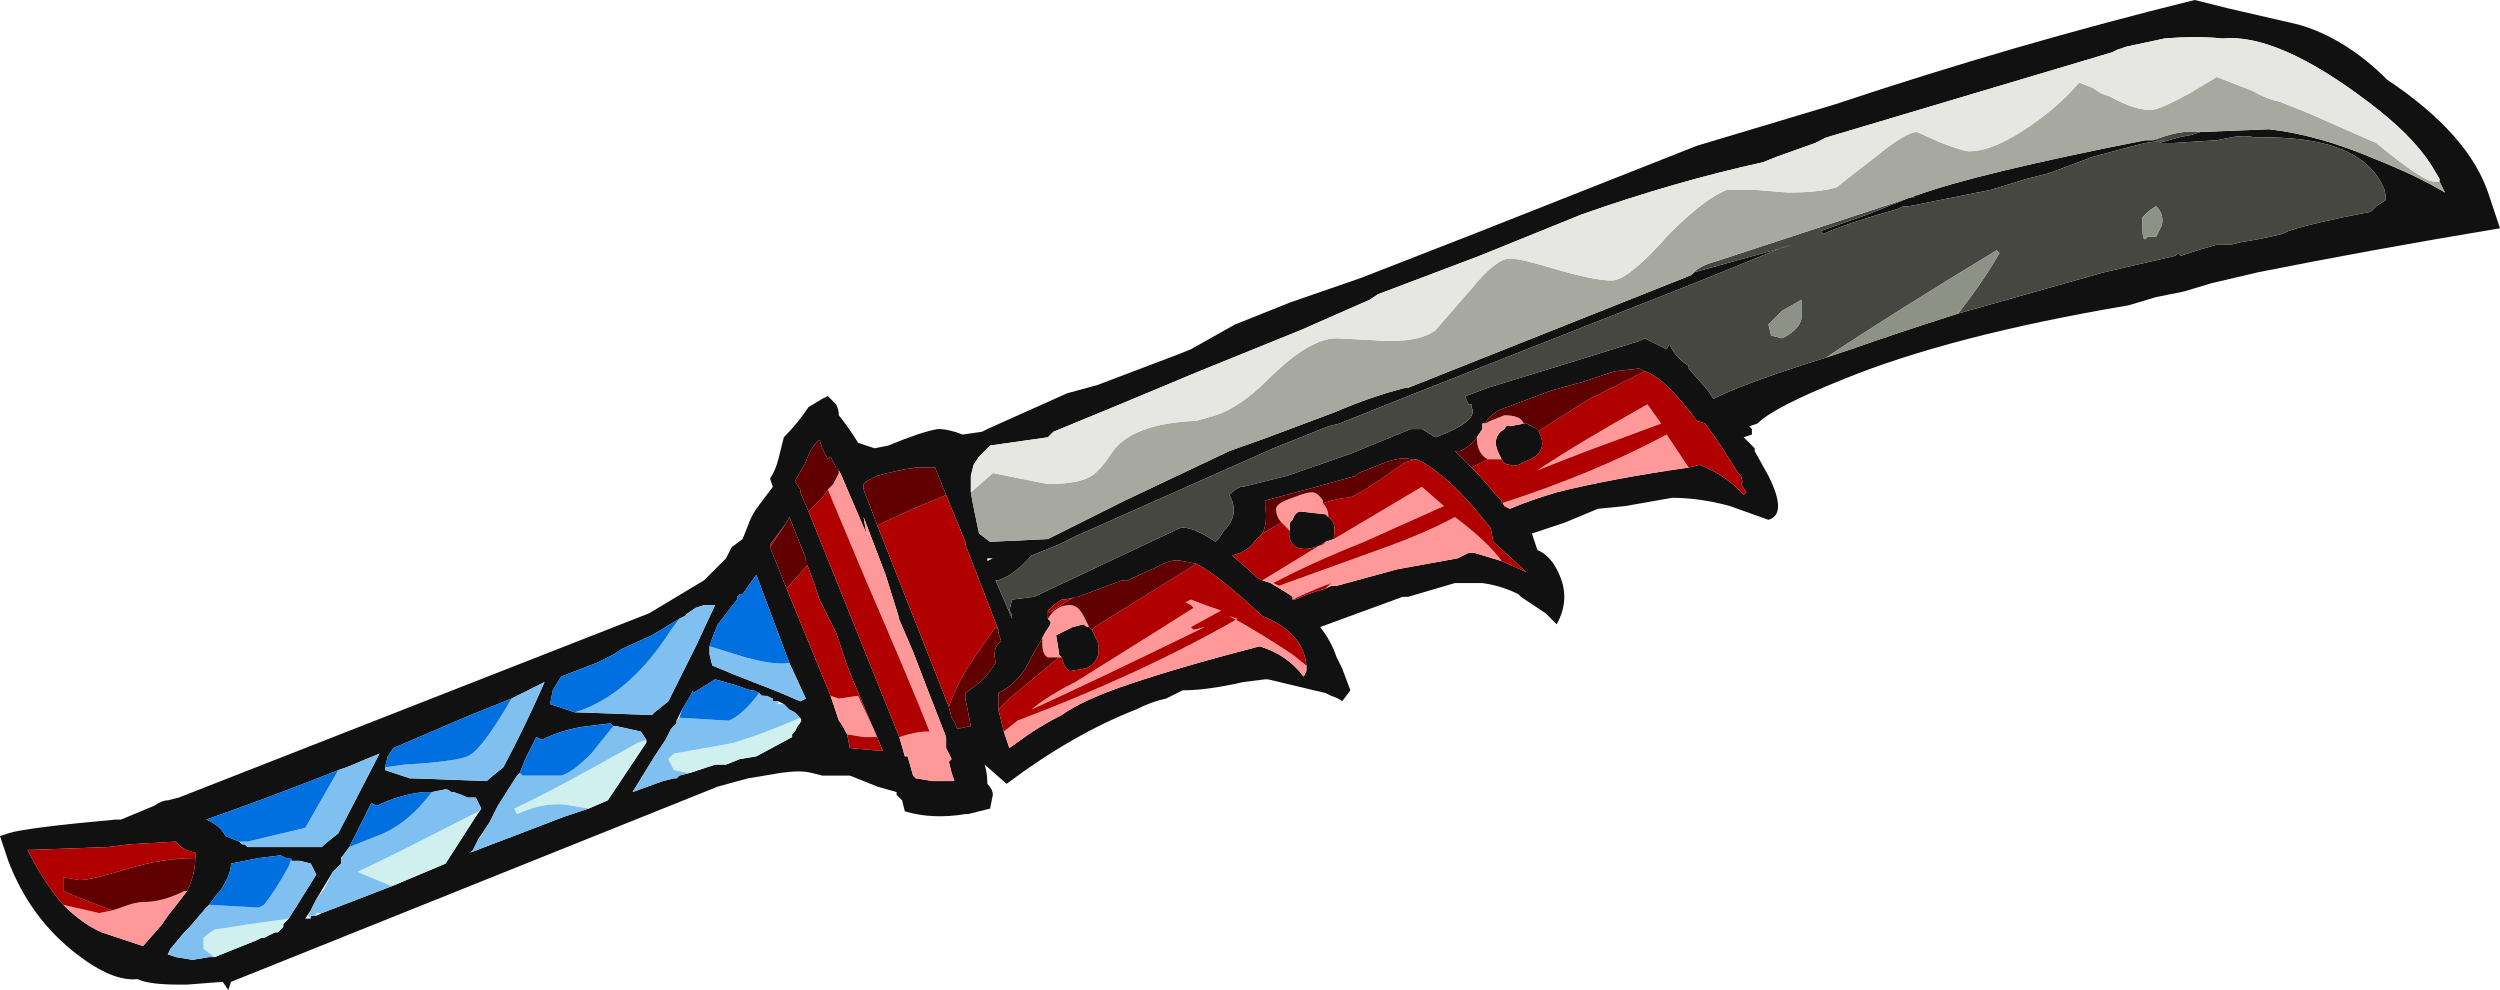 <?xml version="1.0" encoding="UTF-8" standalone="no"?>
<svg xmlns:ffdec="https://www.free-decompiler.com/flash" xmlns:xlink="http://www.w3.org/1999/xlink" ffdec:objectType="frame" height="126.0px" width="318.15px" xmlns="http://www.w3.org/2000/svg">
  <g transform="matrix(1.0, 0.0, 0.0, 1.0, 188.3, 59.85)">
    <use ffdec:characterId="1321" height="18.0" transform="matrix(7.0, 0.0, 0.0, 7.0, -188.3, -59.85)" width="45.45" xlink:href="#shape0"/>
  </g>
  <defs>
    <g id="shape0" transform="matrix(1.0, 0.0, 0.0, 1.0, 26.9, 8.55)">
      <path d="M-11.7 -1.2 Q-11.65 -1.1 -11.65 -1.0 -11.45 -0.75 -11.3 -0.5 L-11.0 -0.4 -10.75 -0.45 Q-10.15 -0.7 -9.85 -0.75 -9.65 -0.75 -9.4 -0.65 L-9.05 -0.7 -8.95 -0.75 -7.5 -1.4 -6.95 -1.55 -5.5 -2.1 -5.25 -2.2 -4.45 -2.65 -3.45 -3.05 -2.15 -3.5 -0.1 -4.3 3.95 -5.9 6.45 -6.65 Q9.75 -7.75 13.0 -8.55 L13.6 -8.4 14.9 -8.1 Q15.75 -7.85 16.5 -7.1 18.0 -6.1 18.35 -5.0 L18.55 -4.4 Q16.15 -4.0 14.15 -3.6 L13.3 -3.4 12.8 -3.25 12.3 -3.15 11.8 -3.0 Q8.55 -2.45 6.6 -1.65 5.35 -1.15 5.05 -0.85 L4.9 -0.8 4.95 -0.75 4.95 -0.65 4.8 -0.6 5.0 -0.4 5.0 -0.35 5.25 0.1 Q5.6 0.8 5.25 0.9 L4.55 0.65 Q4.0 0.5 3.5 0.5 L2.65 0.65 2.15 0.7 1.55 0.95 0.95 1.15 1.05 1.45 Q1.3 1.55 1.45 1.9 1.65 2.35 1.4 2.8 L1.2 2.6 Q1.05 2.5 0.75 2.3 L0.7 2.25 Q0.4 2.1 0.05 2.05 -0.2 2.05 -0.45 2.05 L-1.3 2.3 -1.4 2.3 -2.9 2.85 Q-2.7 3.1 -2.6 3.4 L-2.5 3.6 -2.35 4.0 -2.5 4.2 Q-2.55 4.15 -2.7 4.1 L-2.8 4.05 -3.85 3.8 -3.9 3.8 -4.3 3.85 Q-4.95 4.0 -5.4 4.0 L-5.7 4.15 Q-5.95 4.2 -6.25 4.35 -7.4 4.8 -8.6 5.7 L-9.0 5.35 Q-8.95 5.5 -8.95 5.7 -8.85 5.8 -8.85 5.9 L-8.9 6.15 -9.3 6.25 -9.35 6.25 Q-9.95 6.35 -10.45 6.2 L-10.5 6.0 -10.6 5.9 -10.6 5.85 -10.95 5.75 -11.45 5.55 -11.95 5.55 -12.15 5.5 Q-12.35 5.45 -12.7 5.5 L-13.3 5.6 -13.85 5.75 -22.7 9.3 -22.75 9.45 -22.85 9.3 -23.5 9.35 -23.65 9.35 Q-24.2 9.35 -24.4 9.25 -24.85 9.3 -25.5 8.8 -26.35 8.15 -26.75 7.1 L-26.9 6.65 -26.75 6.6 Q-26.45 6.5 -24.8 6.35 L-24.7 6.35 -24.1 6.1 -24.1 6.1 Q-23.95 6.0 -23.85 6.0 L-23.65 5.95 -15.1 2.6 -14.1 2.0 -13.7 1.6 -13.6 1.4 -13.4 1.25 -13.3 1.0 Q-13.25 0.85 -13.15 0.7 L-12.85 0.3 -12.9 0.15 Q-12.8 0.0 -12.75 -0.2 L-12.65 -0.6 Q-12.4 -0.85 -12.2 -1.15 L-11.95 -1.3 -11.85 -1.35 -11.7 -1.2 M-11.65 0.0 L-11.7 -0.05 -11.8 -0.25 -11.85 -0.2 -11.95 -0.4 -12.0 -0.55 Q-12.15 -0.45 -12.25 -0.15 L-12.45 0.2 -12.35 0.35 -12.35 0.4 -12.2 0.75 -10.55 4.85 -10.45 5.2 -10.4 5.2 -10.3 5.55 -10.25 5.6 -9.95 5.65 -9.55 5.65 -9.6 5.5 -9.65 5.3 -9.6 5.25 -9.7 5.05 -9.7 4.85 -10.05 3.95 -10.3 3.3 -10.6 2.6 -10.55 2.7 -10.8 1.9 -11.2 0.85 -11.15 1.15 -11.6 0.1 -11.65 0.0 M11.6 -7.65 L11.5 -7.6 6.3 -6.05 6.1 -5.95 5.4 -5.7 5.15 -5.6 Q3.55 -5.25 1.85 -4.65 L0.0 -3.9 -1.85 -3.2 -2.0 -3.1 -3.25 -2.55 -5.1 -1.8 Q-6.65 -1.15 -7.75 -0.7 L-7.85 -0.6 -8.9 -0.45 -9.1 -0.25 -9.2 -0.1 -9.25 0.1 -9.25 0.4 Q-9.2 0.7 -9.1 1.15 L-8.9 1.3 -7.85 1.25 -6.45 0.55 -4.55 -0.35 -3.85 -0.6 -2.65 -1.05 Q-1.95 -1.35 -1.35 -1.5 L-1.3 -1.5 3.85 -3.55 3.9 -3.6 5.7 -4.1 5.5 -4.05 3.9 -3.4 -1.3 -1.35 -2.55 -0.85 -2.75 -0.8 -3.75 -0.4 -7.35 1.2 -7.65 1.35 -8.15 1.55 Q-8.45 1.9 -8.75 2.0 L-8.8 2.0 -8.5 2.7 Q-8.5 2.6 -8.55 2.55 L-8.5 2.35 -8.1 2.3 -5.45 1.05 Q-5.25 1.0 -4.8 1.3 L-4.75 1.25 -4.65 1.1 Q-4.35 0.8 -4.55 0.45 L-4.5 0.4 Q-4.45 0.35 -4.35 0.3 L-4.3 0.3 -3.5 0.1 -2.35 -0.3 -1.25 -0.75 -1.05 -0.75 -0.8 -0.6 Q0.0 -0.9 -0.15 -1.15 L-0.15 -1.2 -0.2 -1.2 -0.25 -1.3 -0.25 -1.35 0.15 -1.5 2.1 -2.1 2.9 -2.35 3.0 -2.4 3.4 -2.2 3.45 -2.3 Q3.55 -2.05 3.8 -1.9 L3.8 -1.85 4.15 -1.45 4.25 -1.3 Q4.85 -1.6 6.3 -2.05 L6.75 -2.2 Q7.6 -2.5 8.7 -2.85 L11.35 -3.6 12.65 -3.9 12.7 -3.95 12.75 -3.9 13.05 -4.0 13.4 -4.1 13.65 -4.1 13.85 -4.15 Q14.2 -4.2 14.6 -4.3 L14.7 -4.35 Q15.15 -4.5 16.2 -4.7 L16.3 -4.8 16.45 -4.9 Q16.5 -4.9 16.45 -5.1 16.05 -6.1 14.1 -6.05 13.9 -6.1 13.65 -6.05 L13.4 -6.0 12.6 -5.95 12.35 -5.95 12.7 -6.05 12.95 -6.1 13.1 -6.15 14.35 -6.2 Q15.25 -6.1 16.3 -5.65 17.05 -5.35 17.55 -5.05 L17.45 -5.25 17.45 -5.3 17.3 -5.55 Q16.95 -6.1 16.15 -6.7 14.5 -7.95 13.5 -7.85 13.05 -7.9 12.45 -7.85 L11.75 -7.7 11.6 -7.65 M-9.7 0.45 L-9.9 -0.05 -10.25 -0.05 Q-10.6 0.0 -10.95 0.1 L-11.15 0.2 -11.2 0.25 -11.2 0.35 -10.95 1.0 -9.65 4.3 -9.6 4.5 Q-9.55 4.55 -9.5 4.7 L-9.25 4.65 -9.35 4.15 -9.35 4.05 Q-9.05 3.85 -8.9 3.65 L-8.8 3.5 Q-8.85 3.25 -8.75 3.15 L-8.7 3.1 -8.75 2.95 -8.75 2.9 -9.35 1.35 -9.35 1.3 -9.7 0.45 M-1.15 -0.2 L-1.25 -0.2 Q-1.4 -0.25 -1.7 -0.15 L-2.2 0.05 -2.25 0.1 -3.15 0.35 -3.9 0.55 -3.9 0.65 Q-3.85 0.95 -3.95 1.15 L-4.1 1.3 Q-4.15 1.4 -4.35 1.5 L-4.5 1.55 -4.15 1.85 -4.05 1.95 -3.95 2.0 -3.8 2.05 -3.55 2.2 -3.4 2.3 -3.4 2.35 -3.35 2.35 Q-3.15 2.25 -2.8 2.15 L-2.7 2.1 -2.6 2.1 -1.5 1.8 -0.4 1.6 -0.2 1.5 -0.1 1.5 0.4 1.65 0.85 1.85 0.25 1.3 0.2 1.05 Q-0.35 0.35 -0.75 0.05 -1.0 -0.15 -1.15 -0.2 M-0.05 -0.6 Q-0.15 -0.45 -0.35 -0.35 L-0.45 -0.35 -0.15 -0.05 0.0 0.1 0.3 0.45 0.4 0.55 0.45 0.65 0.55 0.7 Q0.9 0.55 1.4 0.4 2.4 0.15 3.8 -0.05 L4.0 -0.1 Q4.5 0.1 4.8 0.45 L4.85 0.4 4.75 0.25 Q4.8 0.25 4.75 0.1 L4.7 0.05 4.35 -0.5 4.1 -0.85 3.95 -0.9 Q3.35 -1.7 3.0 -1.8 L2.9 -1.85 2.45 -1.8 1.85 -1.6 1.3 -1.45 0.5 -1.15 Q0.2 -1.05 0.1 -0.85 L0.05 -0.85 0.05 -0.75 -0.05 -0.6 M7.95 -5.0 Q9.05 -5.4 12.1 -6.0 L12.25 -6.0 12.3 -6.05 12.3 -6.0 12.45 -6.0 12.1 -5.95 11.9 -5.9 11.15 -5.7 10.35 -5.4 9.95 -5.3 9.3 -5.1 7.8 -4.8 7.7 -4.8 7.6 -4.75 Q6.7 -4.5 6.25 -4.3 L6.2 -4.35 7.05 -4.65 7.8 -4.95 7.9 -4.95 7.9 -5.0 7.95 -5.0 M0.8 -0.85 L0.85 -0.85 1.05 -0.75 1.1 -0.65 Q1.25 -0.3 0.8 -0.15 0.65 -0.05 0.55 -0.1 0.45 -0.1 0.4 -0.2 L0.35 -0.3 Q0.2 -0.6 0.45 -0.75 0.5 -0.85 0.55 -0.8 L0.8 -0.85 M4.7 -0.8 L4.7 -0.8 M-2.75 0.85 Q-2.6 0.95 -2.65 1.2 L-2.65 1.25 -2.8 1.3 -2.85 1.35 Q-3.35 1.55 -3.45 1.25 L-3.45 1.1 -3.45 0.95 -3.4 0.9 Q-3.35 0.75 -3.25 0.75 L-2.8 0.8 -2.75 0.85 M-5.15 1.7 L-5.4 1.65 Q-5.6 1.6 -5.85 1.75 L-6.4 2.0 -6.5 2.0 -7.3 2.3 -7.55 2.35 -7.6 2.35 Q-7.75 2.45 -7.85 2.55 L-7.85 2.6 -7.85 2.7 -7.8 2.75 -7.8 2.8 -7.9 2.95 -7.95 3.05 -8.15 3.4 Q-8.35 3.85 -8.75 4.05 L-8.75 4.35 -8.65 4.75 -8.55 5.05 -8.2 4.8 Q-7.9 4.6 -7.6 4.45 -7.25 4.2 -6.55 3.95 -5.55 3.6 -4.0 3.2 -3.5 3.35 -3.2 3.75 L-3.15 3.65 -3.15 3.55 Q-3.2 2.95 -3.95 2.65 -4.75 1.9 -5.15 1.7 M-7.6 3.4 L-7.65 3.35 -7.65 3.3 -7.7 3.0 -7.4 2.85 -7.2 2.8 Q-7.15 2.85 -7.1 2.85 L-7.05 2.9 Q-7.0 3.0 -6.95 3.1 -6.85 3.45 -7.15 3.6 L-7.45 3.65 Q-7.55 3.6 -7.6 3.4 M-8.95 1.6 L-8.95 1.65 -8.85 1.6 -8.95 1.6 M-11.5 4.8 L-11.45 5.05 -10.9 5.1 -10.85 5.1 -11.4 3.8 -11.5 3.55 -11.7 2.95 -12.0 2.35 -12.1 2.05 -12.25 1.65 -12.25 1.6 -12.55 0.85 -12.6 0.95 -12.9 1.35 -12.9 1.4 -12.6 2.15 -11.8 4.1 -11.65 4.55 Q-11.6 4.6 -11.5 4.8 M-12.55 3.5 L-13.15 1.9 -13.4 2.25 -13.45 2.25 -13.5 2.3 -13.5 2.35 -13.85 2.8 -13.95 3.05 -14.0 3.2 -14.0 3.35 -13.95 3.55 Q-13.6 3.7 -12.95 3.95 L-12.7 4.05 -12.35 4.2 -12.25 4.15 -12.55 3.5 M-16.45 4.4 L-16.4 4.4 -15.05 4.45 -15.0 4.4 -14.75 4.2 -14.25 3.2 -13.9 2.45 -14.1 2.45 -14.25 2.5 -14.4 2.6 -14.45 2.65 -14.55 2.7 -15.05 3.0 -15.6 3.25 -15.75 3.35 -16.05 3.5 -16.7 3.75 -16.85 4.0 -16.9 4.25 -16.45 4.4 M-13.8 2.4 L-13.8 2.4 M-15.75 4.65 L-15.8 4.6 -16.2 4.65 Q-16.65 4.7 -17.05 4.9 L-17.15 4.85 -17.35 5.25 -17.45 5.5 -17.5 5.55 -17.85 6.1 -18.0 6.4 -18.1 6.55 -18.2 6.7 -18.3 6.9 -18.35 6.95 -16.65 6.3 -16.2 6.15 -15.85 6.0 -15.15 4.95 -15.15 4.9 -15.25 4.75 -15.7 4.65 -15.75 4.65 M-14.6 4.55 L-14.6 4.6 -14.7 4.7 -14.8 4.9 -15.0 5.2 -15.4 5.85 -14.85 5.65 -14.65 5.6 -14.6 5.6 -14.55 5.55 -14.35 5.5 -13.9 5.35 -13.7 5.35 -13.45 5.25 -13.15 5.2 -12.5 4.85 -12.5 4.8 -12.45 4.75 -12.4 4.65 Q-12.3 4.55 -12.4 4.45 L-12.45 4.4 -12.55 4.35 -12.65 4.25 -12.75 4.2 -12.85 4.2 -12.85 4.15 -13.0 4.1 -13.05 4.1 -13.1 4.05 -13.2 4.0 -13.25 4.0 -13.55 3.9 -13.9 3.8 -14.3 4.05 -14.3 4.0 -14.35 4.1 -14.5 4.35 -14.6 4.55 M-22.55 6.75 L-22.5 6.8 -22.45 6.8 -22.4 6.85 -21.05 6.85 -21.0 6.8 -20.75 6.6 -20.0 5.15 -20.6 5.4 -20.75 5.45 -21.0 5.55 Q-22.15 6.0 -23.15 6.35 -22.9 6.45 -22.8 6.65 L-22.55 6.75 M-21.65 7.05 L-21.7 7.05 -21.8 7.0 -22.2 7.05 -22.7 7.15 Q-22.7 7.35 -22.9 7.65 L-22.95 7.7 -23.1 7.9 -23.15 7.95 -23.45 8.3 -23.55 8.4 -23.8 8.7 -23.85 8.8 -23.7 8.85 -23.4 8.9 -23.1 8.85 -23.0 8.85 -22.25 8.55 -22.15 8.5 -22.1 8.5 -21.9 8.4 -21.85 8.4 -21.75 8.3 -21.75 8.25 -21.65 8.15 -21.15 7.35 -21.25 7.15 -21.45 7.1 -21.6 7.1 -21.65 7.05 M-19.05 5.85 L-19.2 5.85 Q-19.65 5.9 -20.05 6.1 L-20.15 6.05 -20.55 6.85 -20.7 7.05 -20.7 7.15 -20.85 7.3 -21.15 7.8 -21.25 8.0 -21.35 8.15 -21.25 8.15 -21.25 8.1 -21.15 8.1 -21.05 8.05 -19.75 7.55 -18.8 7.15 -18.35 6.45 -18.15 6.15 -18.25 5.95 -18.4 5.95 -18.65 5.85 -18.7 5.85 Q-18.75 5.8 -18.8 5.8 L-19.05 5.85 M-17.6 4.15 L-18.35 4.45 -19.75 5.05 -19.85 5.2 -19.9 5.4 -19.9 5.45 -19.45 5.6 -19.4 5.6 -18.05 5.65 -18.0 5.6 -17.75 5.4 Q-17.35 4.65 -17.0 3.85 L-17.6 4.15 M-23.35 7.05 L-23.35 6.95 Q-23.6 6.9 -23.7 6.75 L-24.55 6.8 -24.95 6.85 -26.3 6.9 -26.4 6.9 Q-26.1 7.5 -25.75 7.9 -25.4 8.25 -25.05 8.4 L-24.3 8.65 -23.95 8.25 -23.85 8.1 Q-23.65 7.85 -23.5 7.65 -23.35 7.35 -23.35 7.05" fill="#111111" fill-rule="evenodd" stroke="none"/>
      <path d="M13.1 -6.15 L12.95 -6.1 12.7 -6.05 12.35 -5.95 12.6 -5.95 13.4 -6.0 13.65 -6.05 Q13.9 -6.1 14.1 -6.05 16.05 -6.1 16.45 -5.1 16.5 -4.9 16.45 -4.9 L16.3 -4.8 16.2 -4.7 Q15.15 -4.5 14.7 -4.35 L14.6 -4.3 Q14.2 -4.2 13.85 -4.15 L13.65 -4.1 13.4 -4.1 13.05 -4.0 12.75 -3.9 12.7 -3.95 12.65 -3.9 11.35 -3.6 8.7 -2.85 Q9.2 -3.5 9.45 -3.95 L9.4 -4.0 Q7.5 -2.85 6.3 -2.05 4.85 -1.6 4.25 -1.3 L4.15 -1.45 3.8 -1.85 3.8 -1.9 Q3.55 -2.05 3.45 -2.3 L3.4 -2.2 3.0 -2.4 2.9 -2.35 2.1 -2.1 0.15 -1.5 -0.25 -1.35 -0.25 -1.3 -0.2 -1.2 -0.15 -1.2 -0.15 -1.15 Q0.0 -0.9 -0.8 -0.6 L-1.05 -0.75 -1.25 -0.75 -2.35 -0.3 -3.5 0.1 -4.3 0.3 -4.35 0.3 Q-4.45 0.35 -4.5 0.4 L-4.55 0.45 Q-4.35 0.8 -4.65 1.1 L-4.75 1.25 -4.8 1.3 Q-5.25 1.0 -5.45 1.05 L-8.1 2.3 -8.5 2.35 -8.55 2.55 Q-8.5 2.6 -8.5 2.7 L-8.8 2.0 -8.75 2.0 Q-8.45 1.9 -8.15 1.55 L-7.65 1.35 -7.35 1.2 -3.75 -0.4 -2.75 -0.8 -2.55 -0.85 -1.3 -1.35 3.9 -3.4 5.5 -4.05 5.7 -4.1 3.9 -3.6 3.85 -3.55 3.95 -3.65 Q4.1 -3.75 4.3 -3.8 L7.5 -4.85 7.95 -5.0 7.9 -5.0 7.9 -4.95 7.8 -4.95 7.05 -4.65 6.2 -4.35 6.25 -4.3 Q6.7 -4.5 7.6 -4.75 L7.7 -4.8 7.8 -4.8 9.3 -5.1 9.95 -5.3 10.35 -5.4 11.15 -5.7 11.9 -5.9 12.1 -5.95 12.45 -6.0 12.3 -6.0 12.3 -6.05 12.25 -6.0 Q12.75 -6.2 13.1 -6.15 M5.3 -2.45 L5.5 -2.4 Q5.8 -2.55 5.85 -2.75 L5.85 -3.1 5.5 -2.9 5.25 -2.65 5.3 -2.45 M12.05 -4.6 Q12.05 -4.75 12.05 -4.4 12.05 -4.2 12.1 -4.2 L12.15 -4.25 12.3 -4.25 12.4 -4.45 Q12.45 -4.65 12.3 -4.8 12.2 -4.75 12.1 -4.65 L12.05 -4.6" fill="#464741" fill-rule="evenodd" stroke="none"/>
      <path d="M11.6 -7.65 L11.75 -7.7 11.65 -7.65 11.6 -7.65 M17.45 -5.25 L17.55 -5.05 Q17.05 -5.35 16.3 -5.65 15.25 -6.1 14.35 -6.2 L13.1 -6.15 Q12.75 -6.2 12.25 -6.0 L12.1 -6.0 Q9.05 -5.4 7.95 -5.0 L7.5 -4.85 4.3 -3.8 Q4.1 -3.75 3.95 -3.65 L3.85 -3.55 -1.3 -1.5 -1.35 -1.5 Q-1.95 -1.35 -2.65 -1.05 L-3.85 -0.6 -4.55 -0.35 -6.45 0.55 -7.85 1.25 -8.9 1.3 -9.1 1.15 Q-9.2 0.7 -9.25 0.4 L-8.85 0.05 -7.85 0.25 Q-7.3 0.25 -7.05 0.1 -6.9 0.0 -6.7 -0.3 -6.35 -0.85 -5.15 -0.9 L-4.8 -1.0 Q-4.35 -1.15 -3.85 -1.65 -3.1 -2.4 -2.6 -2.4 L-1.65 -2.35 Q-1.05 -2.35 -0.8 -2.55 L-0.15 -3.3 Q0.3 -3.85 0.55 -3.85 0.75 -3.85 1.4 -3.65 2.1 -3.45 2.4 -3.45 2.7 -3.45 3.45 -4.3 4.1 -4.95 4.5 -5.1 L5.0 -5.1 5.6 -5.05 Q6.2 -5.05 6.5 -5.15 6.55 -5.2 7.2 -5.7 7.75 -6.15 7.95 -6.15 L8.4 -5.95 Q8.8 -5.8 8.9 -5.8 9.4 -5.8 10.2 -6.4 10.6 -6.7 10.9 -7.05 L11.15 -6.95 11.3 -6.85 11.45 -6.8 Q11.9 -6.55 12.2 -6.55 12.35 -6.55 12.9 -6.85 L13.4 -7.15 14.05 -6.9 Q14.3 -6.75 14.55 -6.7 L15.05 -6.5 16.3 -5.95 Q17.15 -5.25 17.35 -5.25 L17.45 -5.25" fill="#a7a9a0" fill-rule="evenodd" stroke="none"/>
      <path d="M-9.25 0.4 L-9.25 0.1 -9.2 -0.1 -9.1 -0.25 -8.9 -0.45 -7.85 -0.6 -7.75 -0.7 Q-6.65 -1.15 -5.1 -1.8 L-3.25 -2.55 -2.0 -3.1 -1.85 -3.2 0.0 -3.9 1.85 -4.65 Q3.55 -5.25 5.15 -5.6 L5.4 -5.7 6.1 -5.95 6.3 -6.05 11.5 -7.6 11.6 -7.65 11.65 -7.65 11.75 -7.7 12.45 -7.85 Q13.05 -7.9 13.5 -7.85 14.5 -7.95 16.15 -6.7 16.95 -6.1 17.3 -5.55 L17.45 -5.3 17.45 -5.25 17.35 -5.25 Q17.15 -5.25 16.3 -5.95 L15.05 -6.5 14.55 -6.7 Q14.3 -6.75 14.05 -6.9 L13.4 -7.15 12.9 -6.85 Q12.35 -6.55 12.2 -6.55 11.9 -6.55 11.45 -6.8 L11.3 -6.85 11.15 -6.95 10.9 -7.05 Q10.6 -6.7 10.2 -6.4 9.4 -5.8 8.9 -5.8 8.8 -5.8 8.4 -5.95 L7.95 -6.15 Q7.75 -6.15 7.2 -5.7 6.55 -5.2 6.5 -5.15 6.2 -5.05 5.6 -5.05 L5.0 -5.1 4.5 -5.1 Q4.1 -4.95 3.45 -4.3 2.7 -3.45 2.4 -3.45 2.1 -3.45 1.4 -3.65 0.75 -3.85 0.55 -3.85 0.3 -3.85 -0.15 -3.3 L-0.8 -2.55 Q-1.05 -2.35 -1.65 -2.35 L-2.6 -2.4 Q-3.1 -2.4 -3.85 -1.65 -4.35 -1.15 -4.8 -1.0 L-5.15 -0.9 Q-6.35 -0.85 -6.7 -0.3 -6.9 0.0 -7.05 0.1 -7.3 0.25 -7.85 0.25 L-8.85 0.05 -9.25 0.4" fill="#e6e6e3" fill-rule="evenodd" stroke="none"/>
      <path d="M8.7 -2.85 Q7.6 -2.5 6.75 -2.2 L6.3 -2.05 Q7.5 -2.85 9.4 -4.0 L9.45 -3.95 Q9.2 -3.5 8.7 -2.85 M5.3 -2.45 L5.25 -2.65 5.5 -2.9 5.85 -3.1 5.85 -2.75 Q5.8 -2.55 5.5 -2.4 L5.3 -2.45 M12.05 -4.6 L12.1 -4.65 Q12.2 -4.75 12.3 -4.8 12.45 -4.65 12.4 -4.45 L12.3 -4.25 12.15 -4.25 12.1 -4.2 Q12.05 -4.2 12.05 -4.4 12.05 -4.75 12.05 -4.6" fill="#8e9186" fill-rule="evenodd" stroke="none"/>
      <path d="M-11.65 0.0 L-11.6 0.1 -11.15 1.15 -11.2 0.85 -10.8 1.9 -10.55 2.7 -10.6 2.6 -10.3 3.3 -10.05 3.95 -9.7 4.85 -9.7 5.05 -9.6 5.25 -9.65 5.3 -9.6 5.5 -9.55 5.65 -9.95 5.65 -10.25 5.6 -10.3 5.55 -10.4 5.2 -10.45 5.2 -10.55 4.85 Q-10.25 4.75 -10.05 4.75 L-10.0 4.75 Q-10.25 4.1 -11.2 1.9 L-11.85 0.35 -11.75 0.25 -11.65 0.05 -11.65 0.0 M0.4 1.65 L-0.1 1.5 -0.2 1.5 -0.4 1.6 -1.5 1.8 -2.6 2.1 -2.7 2.1 -2.8 2.15 -2.7 2.05 Q-3.1 2.2 -3.4 2.35 L-3.4 2.3 -3.55 2.2 -3.8 2.05 -3.95 2.0 -2.8 1.3 -2.65 1.25 -1.05 0.3 -0.65 0.65 -2.1 1.3 Q-3.1 1.7 -3.75 2.05 L-3.65 2.1 -1.85 1.45 Q-1.0 1.15 -0.45 0.85 0.15 1.3 0.4 1.65 M-3.6 0.95 Q-3.7 0.85 -3.7 0.7 -3.7 0.6 -3.4 0.5 -3.15 0.4 -3.05 0.4 -2.95 0.4 -2.85 0.55 L-2.85 0.6 Q-2.75 0.7 -2.75 0.85 L-2.8 0.8 -3.25 0.75 Q-3.35 0.75 -3.4 0.9 L-3.45 0.95 -3.45 1.1 -3.6 0.95 M-0.05 -0.6 L0.05 -0.75 0.05 -0.85 0.1 -0.85 0.2 -0.9 0.45 -1.0 Q0.75 -1.0 0.8 -0.85 L0.55 -0.8 Q0.5 -0.85 0.45 -0.75 0.2 -0.6 0.35 -0.3 L0.4 -0.2 0.15 -0.2 Q-0.05 -0.3 -0.05 -0.6 M3.8 -0.05 Q2.4 0.15 1.4 0.4 0.9 0.55 0.55 0.7 L0.45 0.65 0.4 0.55 0.4 0.6 Q2.1 0.05 3.4 -0.65 L3.8 -0.05 M1.95 -0.35 L1.05 0.0 Q1.8 -0.5 3.05 -1.2 L3.3 -0.85 1.95 -0.35 M-3.15 3.55 L-3.15 3.65 -3.2 3.75 Q-3.5 3.35 -4.0 3.2 -5.55 3.6 -6.55 3.95 -7.25 4.2 -7.6 4.45 -7.9 4.6 -8.2 4.8 L-8.55 5.05 -8.65 4.75 -8.4 4.55 Q-6.15 3.7 -4.4 2.7 L-4.55 2.65 Q-4.0 2.95 -3.4 3.35 L-3.15 3.55 M-7.95 3.05 L-7.9 2.95 -7.8 2.8 -7.8 2.75 -7.85 2.7 Q-7.7 2.45 -7.45 2.45 -7.3 2.45 -7.2 2.65 -7.15 2.75 -7.1 2.85 -7.15 2.85 -7.2 2.8 L-7.4 2.85 -7.7 3.0 -7.65 3.3 -7.65 3.35 -7.6 3.4 -7.65 3.4 -7.85 3.4 Q-7.95 3.35 -7.95 3.15 L-7.95 3.05 M-5.25 2.45 L-5.35 2.4 -5.25 2.35 Q-5.0 2.45 -4.7 2.55 L-5.25 2.85 -5.2 2.9 -5.0 2.85 Q-7.05 3.85 -8.15 4.35 -7.85 4.1 -7.35 3.85 -5.35 2.6 -5.2 2.5 L-5.25 2.45 M-11.8 4.1 L-11.65 4.15 -11.3 4.1 -10.95 4.85 -11.2 4.85 -11.5 4.8 Q-11.6 4.6 -11.65 4.55 L-11.8 4.1 M-25.75 7.9 L-25.1 8.05 -24.85 8.0 -24.7 7.95 Q-24.45 7.85 -24.3 7.85 -23.95 7.85 -23.55 7.65 L-23.5 7.65 Q-23.65 7.85 -23.85 8.1 L-23.95 8.25 -24.3 8.65 -25.05 8.4 Q-25.4 8.25 -25.75 7.9" fill="#ff9999" fill-rule="evenodd" stroke="none"/>
      <path d="M-10.55 4.85 L-12.2 0.75 -11.95 0.5 -11.85 0.35 -11.2 1.9 Q-10.25 4.1 -10.0 4.75 L-10.05 4.75 Q-10.25 4.75 -10.55 4.85 M-10.95 1.0 L-10.3 0.7 -9.7 0.45 -9.35 1.3 -9.35 1.35 -8.75 2.9 -8.8 2.85 -9.15 3.35 Q-9.5 3.85 -9.65 4.3 L-10.95 1.0 M-1.15 -0.2 Q-1.0 -0.15 -0.75 0.05 -0.35 0.35 0.2 1.05 L0.25 1.3 0.85 1.85 0.4 1.65 Q0.15 1.3 -0.45 0.85 -1.0 1.15 -1.85 1.45 L-3.65 2.1 -3.75 2.05 Q-3.1 1.7 -2.1 1.3 L-0.65 0.65 -1.05 0.3 -2.65 1.25 -2.65 1.2 Q-2.6 0.95 -2.75 0.85 -2.75 0.7 -2.85 0.6 -2.55 0.5 -2.4 0.5 -2.3 0.5 -1.85 0.2 L-1.35 -0.15 -1.15 -0.2 M-2.8 2.15 Q-3.15 2.25 -3.35 2.35 L-3.4 2.35 Q-3.1 2.2 -2.7 2.05 L-2.8 2.15 M-3.95 2.0 L-4.05 1.95 -4.15 1.85 -4.5 1.55 -4.35 1.5 Q-4.15 1.4 -4.1 1.3 L-3.95 1.15 -3.6 0.95 -3.45 1.1 -3.45 1.25 Q-3.35 1.55 -2.85 1.35 L-2.8 1.3 -3.95 2.0 M3.0 -1.8 Q3.35 -1.7 3.95 -0.9 L4.1 -0.85 4.35 -0.5 4.7 0.05 4.75 0.1 Q4.8 0.25 4.75 0.25 L4.85 0.4 4.8 0.45 Q4.5 0.1 4.0 -0.1 L3.8 -0.05 3.4 -0.65 Q2.1 0.05 0.4 0.6 L0.4 0.55 0.3 0.45 0.0 0.1 -0.15 -0.05 0.15 -0.2 0.4 -0.2 Q0.45 -0.1 0.55 -0.1 0.65 -0.05 0.8 -0.15 1.25 -0.3 1.1 -0.65 L1.05 -0.75 1.05 -0.7 2.0 -1.3 3.0 -1.8 M1.95 -0.35 L3.3 -0.85 3.05 -1.2 Q1.8 -0.5 1.05 0.0 L1.95 -0.35 M-5.15 1.7 Q-4.75 1.9 -3.95 2.65 -3.2 2.95 -3.15 3.55 L-3.4 3.35 Q-4.0 2.95 -4.55 2.65 L-4.4 2.7 Q-6.15 3.7 -8.4 4.55 L-8.65 4.75 -8.75 4.35 -8.55 4.15 -7.65 3.4 -7.6 3.4 Q-7.55 3.6 -7.45 3.65 L-7.15 3.6 Q-6.85 3.45 -6.95 3.1 -7.0 3.0 -7.05 2.9 L-7.0 2.85 -5.15 1.7 M-7.85 2.6 L-7.85 2.55 Q-7.75 2.45 -7.6 2.35 L-7.55 2.35 -7.3 2.3 -7.35 2.3 -7.45 2.35 -7.85 2.6 M-5.25 2.45 L-5.2 2.5 Q-5.35 2.6 -7.35 3.85 -7.85 4.1 -8.15 4.35 -7.05 3.85 -5.0 2.85 L-5.2 2.9 -5.25 2.85 -4.7 2.55 Q-5.0 2.45 -5.25 2.35 L-5.35 2.4 -5.25 2.45 M-12.25 1.65 L-12.1 2.05 -12.0 2.35 -11.7 2.95 -11.5 3.55 -11.4 3.8 -10.85 5.1 -10.9 5.1 -11.45 5.05 -11.5 4.8 -11.2 4.85 -10.95 4.85 -11.3 4.1 -11.65 4.15 -11.8 4.1 -12.6 2.15 -12.2 1.7 -12.25 1.65 M-12.6 0.95 L-12.9 1.4 -12.9 1.35 -12.6 0.95 M-25.75 7.9 Q-26.1 7.5 -26.4 6.9 L-26.3 6.9 -24.95 6.85 -24.55 6.8 -23.7 6.75 Q-23.6 6.9 -23.35 6.95 L-23.35 7.05 Q-23.95 7.05 -24.6 7.25 -25.25 7.45 -25.45 7.45 L-25.75 7.4 -25.75 7.65 Q-25.65 7.7 -25.0 7.95 L-24.85 8.0 -25.1 8.05 -25.75 7.9" fill="#b00000" fill-rule="evenodd" stroke="none"/>
      <path d="M-12.2 0.75 L-12.35 0.4 -12.35 0.35 -12.45 0.2 -12.25 -0.15 Q-12.15 -0.45 -12.0 -0.55 L-11.95 -0.4 -11.85 -0.2 -11.8 -0.25 -11.7 -0.05 -11.65 0.0 -11.65 0.05 -11.75 0.25 -11.85 0.35 -11.95 0.5 -12.2 0.75 M-10.95 1.0 L-11.2 0.35 -11.2 0.25 -11.15 0.2 -10.95 0.1 Q-10.6 0.0 -10.25 -0.05 L-9.9 -0.05 -9.7 0.45 -10.3 0.7 -10.95 1.0 M-8.75 2.9 L-8.75 2.95 -8.7 3.1 -8.75 3.15 Q-8.85 3.25 -8.8 3.5 L-8.9 3.65 Q-9.05 3.85 -9.35 4.05 L-9.35 4.15 -9.25 4.65 -9.5 4.7 Q-9.55 4.55 -9.6 4.5 L-9.65 4.3 Q-9.5 3.85 -9.15 3.35 L-8.8 2.85 -8.75 2.9 M-3.95 1.15 Q-3.85 0.95 -3.9 0.65 L-3.9 0.55 -3.15 0.35 -2.25 0.1 -2.2 0.05 -1.7 -0.15 Q-1.4 -0.25 -1.25 -0.2 L-1.15 -0.2 -1.35 -0.15 -1.85 0.2 Q-2.3 0.5 -2.4 0.5 -2.55 0.5 -2.85 0.6 L-2.85 0.55 Q-2.95 0.4 -3.05 0.4 -3.15 0.4 -3.4 0.5 -3.7 0.6 -3.7 0.7 -3.7 0.85 -3.6 0.95 L-3.95 1.15 M-0.15 -0.05 L-0.45 -0.35 -0.35 -0.35 Q-0.15 -0.45 -0.05 -0.6 -0.05 -0.3 0.15 -0.2 L-0.15 -0.05 M0.1 -0.85 Q0.2 -1.05 0.5 -1.15 L1.3 -1.45 1.85 -1.6 2.45 -1.8 2.9 -1.85 3.0 -1.8 2.0 -1.3 1.05 -0.7 1.05 -0.75 0.85 -0.85 0.8 -0.85 Q0.75 -1.0 0.45 -1.0 L0.2 -0.9 0.1 -0.85 M-7.3 2.3 L-6.5 2.0 -6.4 2.0 -5.85 1.75 Q-5.6 1.6 -5.4 1.65 L-5.15 1.7 -7.0 2.85 -7.05 2.9 -7.1 2.85 Q-7.15 2.75 -7.2 2.65 -7.3 2.45 -7.45 2.45 -7.7 2.45 -7.85 2.7 L-7.85 2.6 -7.45 2.35 -7.35 2.3 -7.3 2.3 M-8.75 4.35 L-8.75 4.05 Q-8.35 3.85 -8.15 3.4 L-7.95 3.05 -7.95 3.15 Q-7.95 3.35 -7.85 3.4 L-7.65 3.4 -8.55 4.15 -8.75 4.35 M-12.25 1.65 L-12.2 1.7 -12.6 2.15 -12.9 1.4 -12.6 0.95 -12.55 0.85 -12.25 1.6 -12.25 1.65 M-24.85 8.0 L-25.0 7.95 Q-25.65 7.7 -25.75 7.65 L-25.75 7.4 -25.45 7.45 Q-25.25 7.45 -24.6 7.25 -23.95 7.05 -23.35 7.05 -23.35 7.35 -23.5 7.65 L-23.55 7.65 Q-23.95 7.85 -24.3 7.85 -24.45 7.85 -24.7 7.95 L-24.85 8.0" fill="#600000" fill-rule="evenodd" stroke="none"/>
      <path d="M-15.15 4.9 L-15.15 4.95 -15.85 6.0 -16.2 6.15 -16.5 6.1 Q-16.95 6.0 -17.5 6.25 L-17.55 6.15 Q-16.8 5.8 -15.3 4.95 L-15.15 4.9 M-14.35 5.5 L-14.4 5.5 -14.65 5.45 -14.75 5.25 -14.65 5.15 -13.8 5.0 -13.55 4.95 -13.1 4.8 Q-12.7 4.65 -12.35 4.5 -12.3 4.55 -12.4 4.65 L-12.45 4.75 -12.5 4.8 -12.5 4.85 -13.15 5.2 -13.45 5.25 -13.7 5.35 -13.9 5.35 -14.35 5.5 M-21.65 8.15 L-21.75 8.25 -21.75 8.3 -21.85 8.4 -21.9 8.4 -22.1 8.5 -22.15 8.5 -22.25 8.55 -23.0 8.85 -23.2 8.7 -23.2 8.5 Q-23.15 8.45 -23.0 8.35 L-22.35 8.25 -21.65 8.15 M-18.35 6.45 L-18.8 7.15 -19.75 7.55 -19.8 7.55 Q-20.05 7.45 -20.4 7.3 -19.85 7.05 -18.2 6.2 L-18.35 6.45" fill="#d0f0f0" fill-rule="evenodd" stroke="none"/>
      <path d="M-14.0 3.2 L-13.35 3.4 Q-12.8 3.55 -12.55 3.5 L-12.25 4.15 -12.35 4.2 -12.7 4.05 -12.95 3.95 Q-13.6 3.7 -13.95 3.55 L-14.0 3.35 -14.0 3.2 M-14.55 2.7 L-14.45 2.65 -14.4 2.6 -14.25 2.5 -14.1 2.45 -13.9 2.45 -14.25 3.2 -14.75 4.2 -15.0 4.4 -15.05 4.45 -16.4 4.4 -16.45 4.4 -16.3 4.35 Q-15.4 4.0 -14.7 2.9 L-14.55 2.7 M-15.75 4.65 L-15.7 4.65 -15.25 4.75 -15.15 4.9 -15.3 4.95 Q-16.8 5.8 -17.55 6.15 L-17.5 6.25 Q-16.95 6.0 -16.5 6.1 L-16.2 6.15 -16.65 6.3 -18.35 6.95 -18.3 6.9 -18.2 6.7 -18.15 6.65 -18.1 6.55 -18.0 6.4 -17.85 6.1 -17.5 5.55 -17.45 5.5 -17.4 5.55 -16.7 5.55 Q-16.5 5.5 -16.15 5.15 L-15.75 4.65 M-14.55 4.5 L-14.5 4.5 -13.7 4.55 -13.65 4.55 Q-13.4 4.45 -13.1 4.05 L-13.05 4.1 -13.0 4.1 -12.95 4.1 -12.85 4.15 -12.85 4.2 -12.75 4.2 -12.75 4.25 -12.65 4.25 -12.55 4.35 -12.45 4.4 -12.4 4.45 -12.35 4.5 Q-12.7 4.65 -13.1 4.8 L-13.55 4.95 -13.8 5.0 -14.65 5.15 -14.75 5.25 -14.65 5.45 -14.4 5.5 -14.35 5.5 -14.55 5.55 -14.6 5.6 -14.65 5.6 -14.85 5.65 -15.4 5.85 -15.0 5.2 -14.8 4.9 -14.7 4.7 -14.6 4.6 -14.6 4.55 -14.55 4.5 M-20.75 5.45 L-20.6 5.4 -20.0 5.15 -20.75 6.6 -21.0 6.8 -21.05 6.85 -22.4 6.85 -22.45 6.8 -22.5 6.8 -22.55 6.75 -22.4 6.75 -21.35 6.5 -20.75 5.45 M-21.6 7.1 L-21.45 7.1 -21.25 7.15 -21.15 7.35 -21.65 8.15 -22.35 8.25 -23.0 8.35 Q-23.15 8.45 -23.2 8.5 L-23.2 8.7 -23.0 8.85 -23.1 8.85 -23.4 8.9 -23.7 8.85 -23.85 8.8 -23.8 8.7 -23.55 8.4 -23.45 8.3 -23.15 7.95 -23.1 7.9 -22.2 7.95 -22.1 7.9 Q-21.9 7.65 -21.65 7.2 L-21.6 7.05 -21.6 7.1 M-19.05 5.85 L-18.8 5.8 Q-18.75 5.8 -18.7 5.85 L-18.65 5.85 -18.5 5.9 -18.4 5.95 -18.25 5.95 -18.15 6.15 -18.2 6.2 Q-19.85 7.05 -20.4 7.3 -20.05 7.45 -19.8 7.55 L-19.75 7.55 -21.05 8.05 -21.15 8.05 -21.15 8.1 -21.25 8.1 -21.25 8.15 -21.3 8.1 -21.25 8.0 -21.15 7.8 -21.0 7.6 -20.85 7.3 -20.7 7.15 -20.7 7.05 -20.55 6.85 -20.05 6.65 Q-19.5 6.45 -19.05 5.85 M-19.9 5.4 L-19.55 5.35 Q-18.65 5.3 -18.4 5.2 -18.15 5.1 -17.6 4.15 L-17.0 3.85 Q-17.35 4.65 -17.75 5.4 L-18.0 5.6 -18.05 5.65 -19.4 5.6 -19.45 5.6 -19.9 5.45 -19.9 5.4" fill="#80c0f0" fill-rule="evenodd" stroke="none"/>
      <path d="M-14.0 3.2 L-13.95 3.05 -13.85 2.8 -13.5 2.35 -13.5 2.3 -13.45 2.25 -13.4 2.25 -13.15 1.9 -12.55 3.5 Q-12.8 3.55 -13.35 3.4 L-14.0 3.2 M-14.55 2.7 L-14.7 2.9 Q-15.4 4.0 -16.3 4.35 L-16.45 4.4 -16.9 4.25 -16.85 4.0 -16.7 3.75 -16.05 3.5 -15.75 3.35 -15.6 3.25 -15.05 3.0 -14.55 2.7 M-17.45 5.5 L-17.35 5.25 -17.15 4.85 -17.05 4.9 Q-16.65 4.7 -16.2 4.65 L-15.8 4.6 -15.75 4.65 -16.15 5.15 Q-16.5 5.5 -16.7 5.55 L-17.4 5.55 -17.45 5.5 M-13.1 4.05 Q-13.4 4.45 -13.65 4.55 L-13.7 4.55 -14.5 4.5 -14.55 4.5 -14.5 4.35 -14.35 4.1 -14.3 4.0 -14.3 4.05 -13.9 3.8 -13.55 3.9 -13.25 4.0 -13.2 4.0 -13.1 4.05 M-20.75 5.45 L-21.35 6.5 -22.4 6.75 -22.55 6.75 -22.8 6.65 Q-22.9 6.45 -23.15 6.35 -22.15 6.0 -21.0 5.55 L-20.75 5.45 M-23.1 7.9 L-22.95 7.7 -22.9 7.65 Q-22.7 7.35 -22.7 7.15 L-22.2 7.05 -21.8 7.0 -21.7 7.05 -21.65 7.05 -21.6 7.05 -21.65 7.2 Q-21.9 7.65 -22.1 7.9 L-22.2 7.95 -23.1 7.9 M-20.55 6.85 L-20.15 6.05 -20.05 6.1 Q-19.65 5.9 -19.2 5.85 L-19.05 5.85 Q-19.5 6.45 -20.05 6.65 L-20.55 6.85 M-19.9 5.4 L-19.85 5.2 -19.75 5.05 -18.35 4.45 -17.6 4.15 Q-18.15 5.1 -18.4 5.2 -18.65 5.3 -19.55 5.35 L-19.9 5.4" fill="#0070e0" fill-rule="evenodd" stroke="none"/>
    </g>
  </defs>
</svg>
